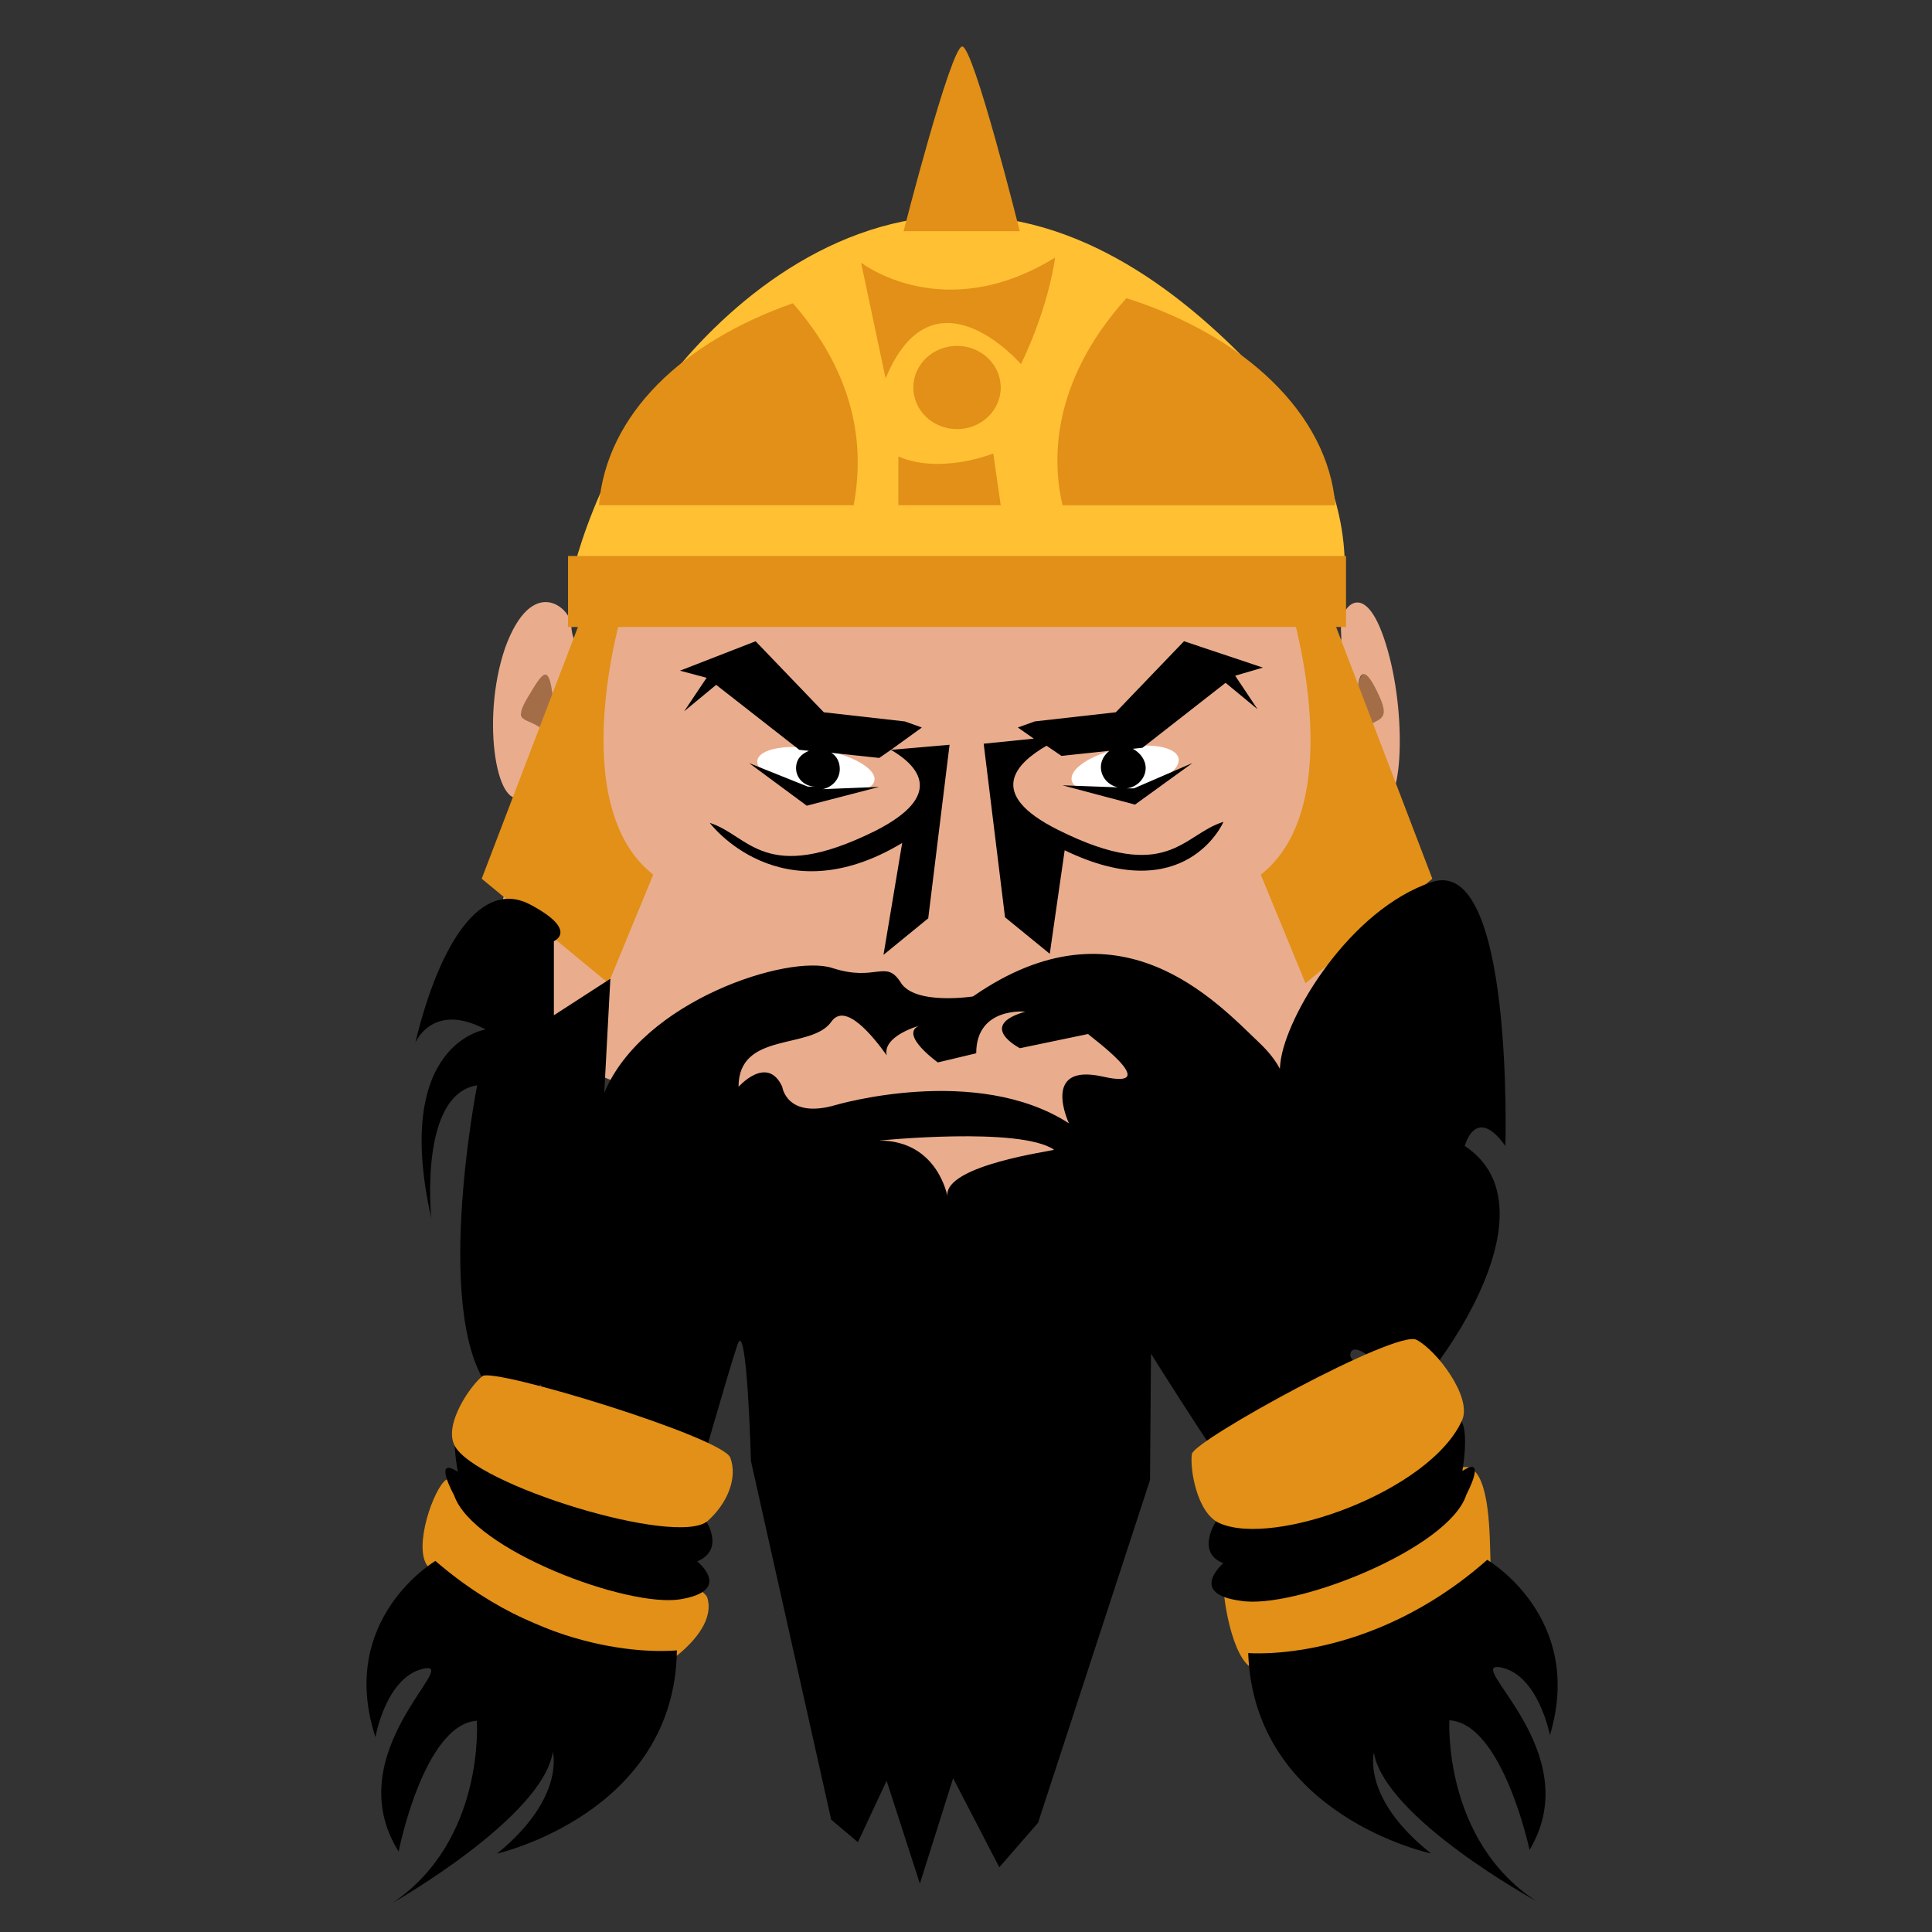 <?xml version="1.0" encoding="utf-8"?>
<!-- Generator: Adobe Illustrator 16.0.3, SVG Export Plug-In . SVG Version: 6.00 Build 0)  -->
<!DOCTYPE svg PUBLIC "-//W3C//DTD SVG 1.1//EN" "http://www.w3.org/Graphics/SVG/1.1/DTD/svg11.dtd">
<svg version="1.1" id="all_in_one" xmlns="http://www.w3.org/2000/svg" xmlns:xlink="http://www.w3.org/1999/xlink" x="0px" y="0px"
	viewBox="0 0 140 140" enable-background="new 0 0 140 140" xml:space="preserve">
<rect x="0" y="0" width="140" height="140" fill="#333333" stroke="none"/>
<polygon fill="#E9AD8D" points="104.74,72.473 69.688,88.856 33.594,73.82 43.401,44 93.429,44 "/>
<path fill="#FFC033" d="M97.291,43H41.162c0,0,1.268-7.891,7.316-15.572c4.3-5.463,11.83-11.84,21.208-11.809
	c9.378,0.03,17.008,6.435,22.276,12.246C98.861,35.475,97.291,43,97.291,43z"/>
<path fill="#FFFFFF" d="M63.363,56.565c-0.162,0.848-2.193,1.204-4.533,0.796c-2.342-0.408-4.107-1.426-3.945-2.272
	c0.162-0.848,2.191-1.203,4.534-0.795S63.526,55.719,63.363,56.565z"/>
<path fill="#FFFFFF" d="M85.398,54.939c0.194,0.842-1.378,1.888-3.512,2.338c-2.137,0.451-4.026,0.132-4.221-0.708
	c-0.196-0.841,1.375-1.886,3.512-2.337C83.313,53.782,85.201,54.099,85.398,54.939z"/>
<path fill="#E29017" d="M32.311,107.242c0.863-0.59,18.483,7.012,18.944,8.529c0.458,1.52-0.806,3.101-2.281,4.268
	c-2.289,1.812-16.899-5.166-17.982-6.546C29.911,112.113,31.449,107.831,32.311,107.242z"/>
<path fill="#E29017" d="M88.666,114.863c0.043-1.01,16.25-9.118,17.795-8.527c1.547,0.592,1.486,5.089,1.547,6.908
	c0.097,2.824-14.986,7.815-16.803,7.776C89.392,120.979,88.623,115.869,88.666,114.863z"/>
<ellipse fill="#A36D48" cx="38.961" cy="50.607" rx="1.385" ry="2.33"/>
<ellipse fill="#A36D48" cx="99.639" cy="50.607" rx="1.384" ry="2.33"/>
<path fill="#E9AD8D" d="M97.736,50.701c0,0,0.523,2.222,0.596-0.225c0.111-2.45,0.788-1.872,1.603-0.055
	c0.85,1.811-0.082,1.634-0.743,2.162c-0.658,0.527-0.612,3.105,0.835,4.913c1.42,1.886,2.048-5.062,0.523-10.405
	c-1.535-5.415-3.347-3.115-3.375-1.857c-0.032,1.259,0.176,0.729-0.266,2.283C96.402,49.158,97.736,50.701,97.736,50.701z"/>
<path fill="#E9AD8D" d="M38.021,57.545c1.947-1.832,1.869-4.448,0.923-4.946c-0.937-0.569-1.755-0.312-0.679-2.107
	c1.074-1.795,1.497-2.478,1.797,0.018c0.299,2.5,0.878,0.267,0.878,0.267s1.357-0.698,0.945-3.103
	c-0.226-1.67-0.419-1.225-0.499-2.428c-0.079-1.202-2.83-3.65-4.775,1.68C34.766,52.272,36.088,59.3,38.021,57.545z"/>
<path fill="#E29017" d="M42.32,44.28l-7.414,19.396l9.189,7.574l3.243-7.869c-6.487-5.074-2.238-19.101-2.238-19.101H42.32z"/>
<path fill="#E29017" d="M91.359,63.381l3.242,7.869l9.191-7.574L96.38,44.28h-2.781C93.599,44.28,97.847,58.307,91.359,63.381z"/>
<rect x="41.162" y="40.288" fill="#E29017" width="56.376" height="5.147"/>
<path d="M92.949,106.805l4.079-1.738c0,0,2.725-4.211,0.817-6.784c-0.092-1.589,3.378,0.981,2.92,3.608
	c-0.535,2.622,13.485-13.483,5.378-18.852c0,0,0.78-3.016,2.943,0c0,0,0.621-21.108-5.327-19.122
	c-5.947,1.984-10.592,9.707-10.977,13.09c-0.386,3.383,1.666,1.598-1.501-1.418c-3.165-3.016-10.195-10.738-20.774-3.383
	c0,0-4.248,0.662-5.251-1.03c-1.082-1.691-1.775,0-4.942-1.03c-3.167-1.029-13.746,2.354-16.527,9.047l0.442-8.269l-4.093,2.647
	v-5.369c0,0,1.83-0.768-1.7-2.647s-6.568,2.662-8.345,10.017c0,0,1.24-3.03,5.102-0.971c0,0-6.797,0.955-3.94,13.679
	c0,0-0.925-8.971,3.323-9.633c0,0-3.404,17.236,1.141,22.292l1.555,2.247l1.884-2.884l3.175,5.541c0,0,3.375,2.781,5.266-0.01
	c1.888-2.789,2.775,2.014,2.775,2.014s2.375-8.354,3.069-10.415c0.694-2.06,0.976,8.447,0.976,8.447l5.814,25.979l1.936,1.635
	l2.08-4.452l2.41,7.452l2.41-7.635l3.346,6.452l2.808-3.225l8.113-24.836l0.071-9.155c0,0,6.581,10.531,7.911,11.636
	C92.721,110.842,92.949,106.805,92.949,106.805z M68.655,86.695c0,0-0.696-4.046-4.942-4.046c0,0,10.193-1.029,12.665,0.663
	C76.453,83.386,68.346,84.415,68.655,86.695z M79.93,78.017c-4.557-1.029-2.471,3.383-2.471,3.383
	c-6.719-4.34-16.912-1.323-16.912-1.323c-3.555,1.029-3.861-1.324-3.861-1.324c-1.084-2.354-3.168,0-3.168,0
	c0-4.045,5.252-2.647,6.719-4.706c1.004-1.472,3.014,1.028,4.017,2.426c-0.309-1.397,2.316-2.133,2.316-2.133
	c-1.39,0.662,1.39,2.648,1.39,2.648l2.781-0.663c0-3.383,3.552-3.015,3.552-3.015c-3.552,1.029-0.386,2.647-0.386,2.647l4.942-1.029
	C78.849,75.001,84.484,79.046,79.93,78.017z"/>
<ellipse fill="#E29017" cx="69.35" cy="28.08" rx="3.166" ry="3.015"/>
<path fill="#E29017" d="M57.456,21.975c-7.953,2.794-13.513,8.017-14.055,14.636h18.458C62.398,33.668,62.785,28.079,57.456,21.975z
	"/>
<path fill="#E29017" d="M96.766,36.611c-0.542-6.619-6.564-12.282-15.139-15.004c-5.637,6.252-5.326,12.062-4.633,15.004H96.766z"/>
<path fill="#E29017" d="M65.102,33.081v3.53h7.414l-0.54-3.751C71.976,32.86,68.191,34.404,65.102,33.081z"/>
<path fill="#E29017" d="M73.984,26.388c2.085-4.339,2.469-7.722,2.469-7.722c-8.107,5.001-14.055,0.367-14.055,0.367l1.776,8.385
	C67.65,19.033,73.984,26.388,73.984,26.388z"/>
<path fill="#E29017" d="M69.725,3.368c-0.826,0.007-4.247,13.385-4.247,13.385h8.418C73.896,16.753,70.551,3.361,69.725,3.368z"/>
<path d="M51.077,110.082c-14.02,1.01-16.373-6.932-16.373-6.932c-2.634-2.171-1.529,3.502-1.529,3.502
	c-1.866-1.193-0.264,1.715-0.264,1.715c1.37,3.956,12.589,8.163,16.415,7.52c3.825-0.646,1.196-2.742,1.196-2.742
	C52.626,112.256,51.077,110.082,51.077,110.082z"/>
<path d="M31.549,113.111c0,0-7.131,4.198-4.344,12.771c0,0,0.766-4.404,3.513-4.971c2.746-0.565-6.295,6.132-1.833,13.258
	c0,0,1.815-9.201,5.668-9.479c0,0,0.623,8.657-6.098,13.196c0,0,10.86-6.164,11.603-10.936c0,0,0.934,3.322-4.038,7.369
	c0,0,12.874-2.918,13.03-14.729C48.974,119.598,40.218,120.597,31.549,113.111z"/>
<path d="M106.26,108.304c0,0,1.559-2.932-0.291-1.711c0,0,1.014-5.614-1.582-3.478c0,0-2.228,7.901-16.259,7.107
	c0,0-1.521,2.273,0.522,3.053c0,0-2.6,2.208,1.238,2.722C93.797,116.659,105.033,112.21,106.26,108.304z"/>
<path d="M108.721,120.818c2.756,0.523,3.592,4.917,3.592,4.917c2.572-8.547-4.542-12.705-4.542-12.705
	c-8.548,7.547-17.321,6.755-17.321,6.755c0.415,11.809,13.255,14.525,13.255,14.525c-5.034-3.971-4.149-7.307-4.149-7.307
	c0.813,4.76,11.768,10.757,11.768,10.757c-6.787-4.436-6.297-13.102-6.297-13.102c3.854,0.219,5.811,9.392,5.811,9.392
	C115.107,126.926,105.963,120.367,108.721,120.818z"/>
<g>
	<path d="M64.562,54.335c2.008,1.177,3.938,3.309-1.157,5.884c-8.033,3.972-9.113,0.294-11.972-0.588c0,0,5.067,6.798,13.942,1.453
		l-1.354,8.108l3.242-2.648l1.546-12.576L64.562,54.335z"/>
	<path d="M51.896,49.627l6.023,4.708l0.695,0.073c-0.539,0.221-0.928,0.598-0.928,1.259c0,0.735,0.618,1.333,1.391,1.333h-0.541
		l-4.246-1.7l4.17,3.084l5.252-1.362l-4.094,0.164c0.695-0.146,1.235-0.727,1.235-1.461c0-0.516-0.231-0.952-0.618-1.173
		l3.477,0.371l0.849-0.587l2.24-1.618l-1.236-0.441l-5.868-0.662l-4.943-5.147l-5.482,2.132l1.93,0.515L49.58,51.54L51.896,49.627z"
		/>
</g>
<path d="M85.798,46.466l-4.942,5.147l-5.868,0.662l-1.234,0.441l1.157,0.809l-3.63,0.367l1.546,12.577l3.243,2.647l1.08-7.501
	c8.805,4.265,11.507-2.06,11.507-2.06c-2.935,0.883-4.016,4.56-11.971,0.588c-5.327-2.648-3.011-4.854-0.849-6.104l1.08,0.735
	l3.477-0.368c-0.387,0.294-0.619,0.736-0.619,1.177c0,0.735,0.543,1.323,1.236,1.471l-4.017-0.147l5.253,1.398l4.169-3.016
	l-4.247,1.839h-0.542c0.774-0.074,1.393-0.735,1.393-1.471c0-0.588-0.387-1.104-0.929-1.397l0.696-0.074l6.024-4.707l2.315,1.912
	l-1.62-2.427l2.007-0.588L85.798,46.466z"/>
<path fill="#E29017" d="M34.961,99.719c0.827-0.639,17.403,4.421,17.96,5.91c0.553,1.488-0.23,3.326-1.631,4.576
	c-2.17,1.938-16.998-2.62-18.37-5.496C32.168,103.139,34.138,100.357,34.961,99.719z"/>
<path fill="#E29017" d="M86.371,105.356c0.17-0.996,14.814-9.036,16.275-8.271c1.46,0.763,4.051,4.157,3.303,5.83
	c-2.309,5.15-13.666,9.239-17.6,7.45C86.707,109.617,86.203,106.351,86.371,105.356z"/>
</svg>
